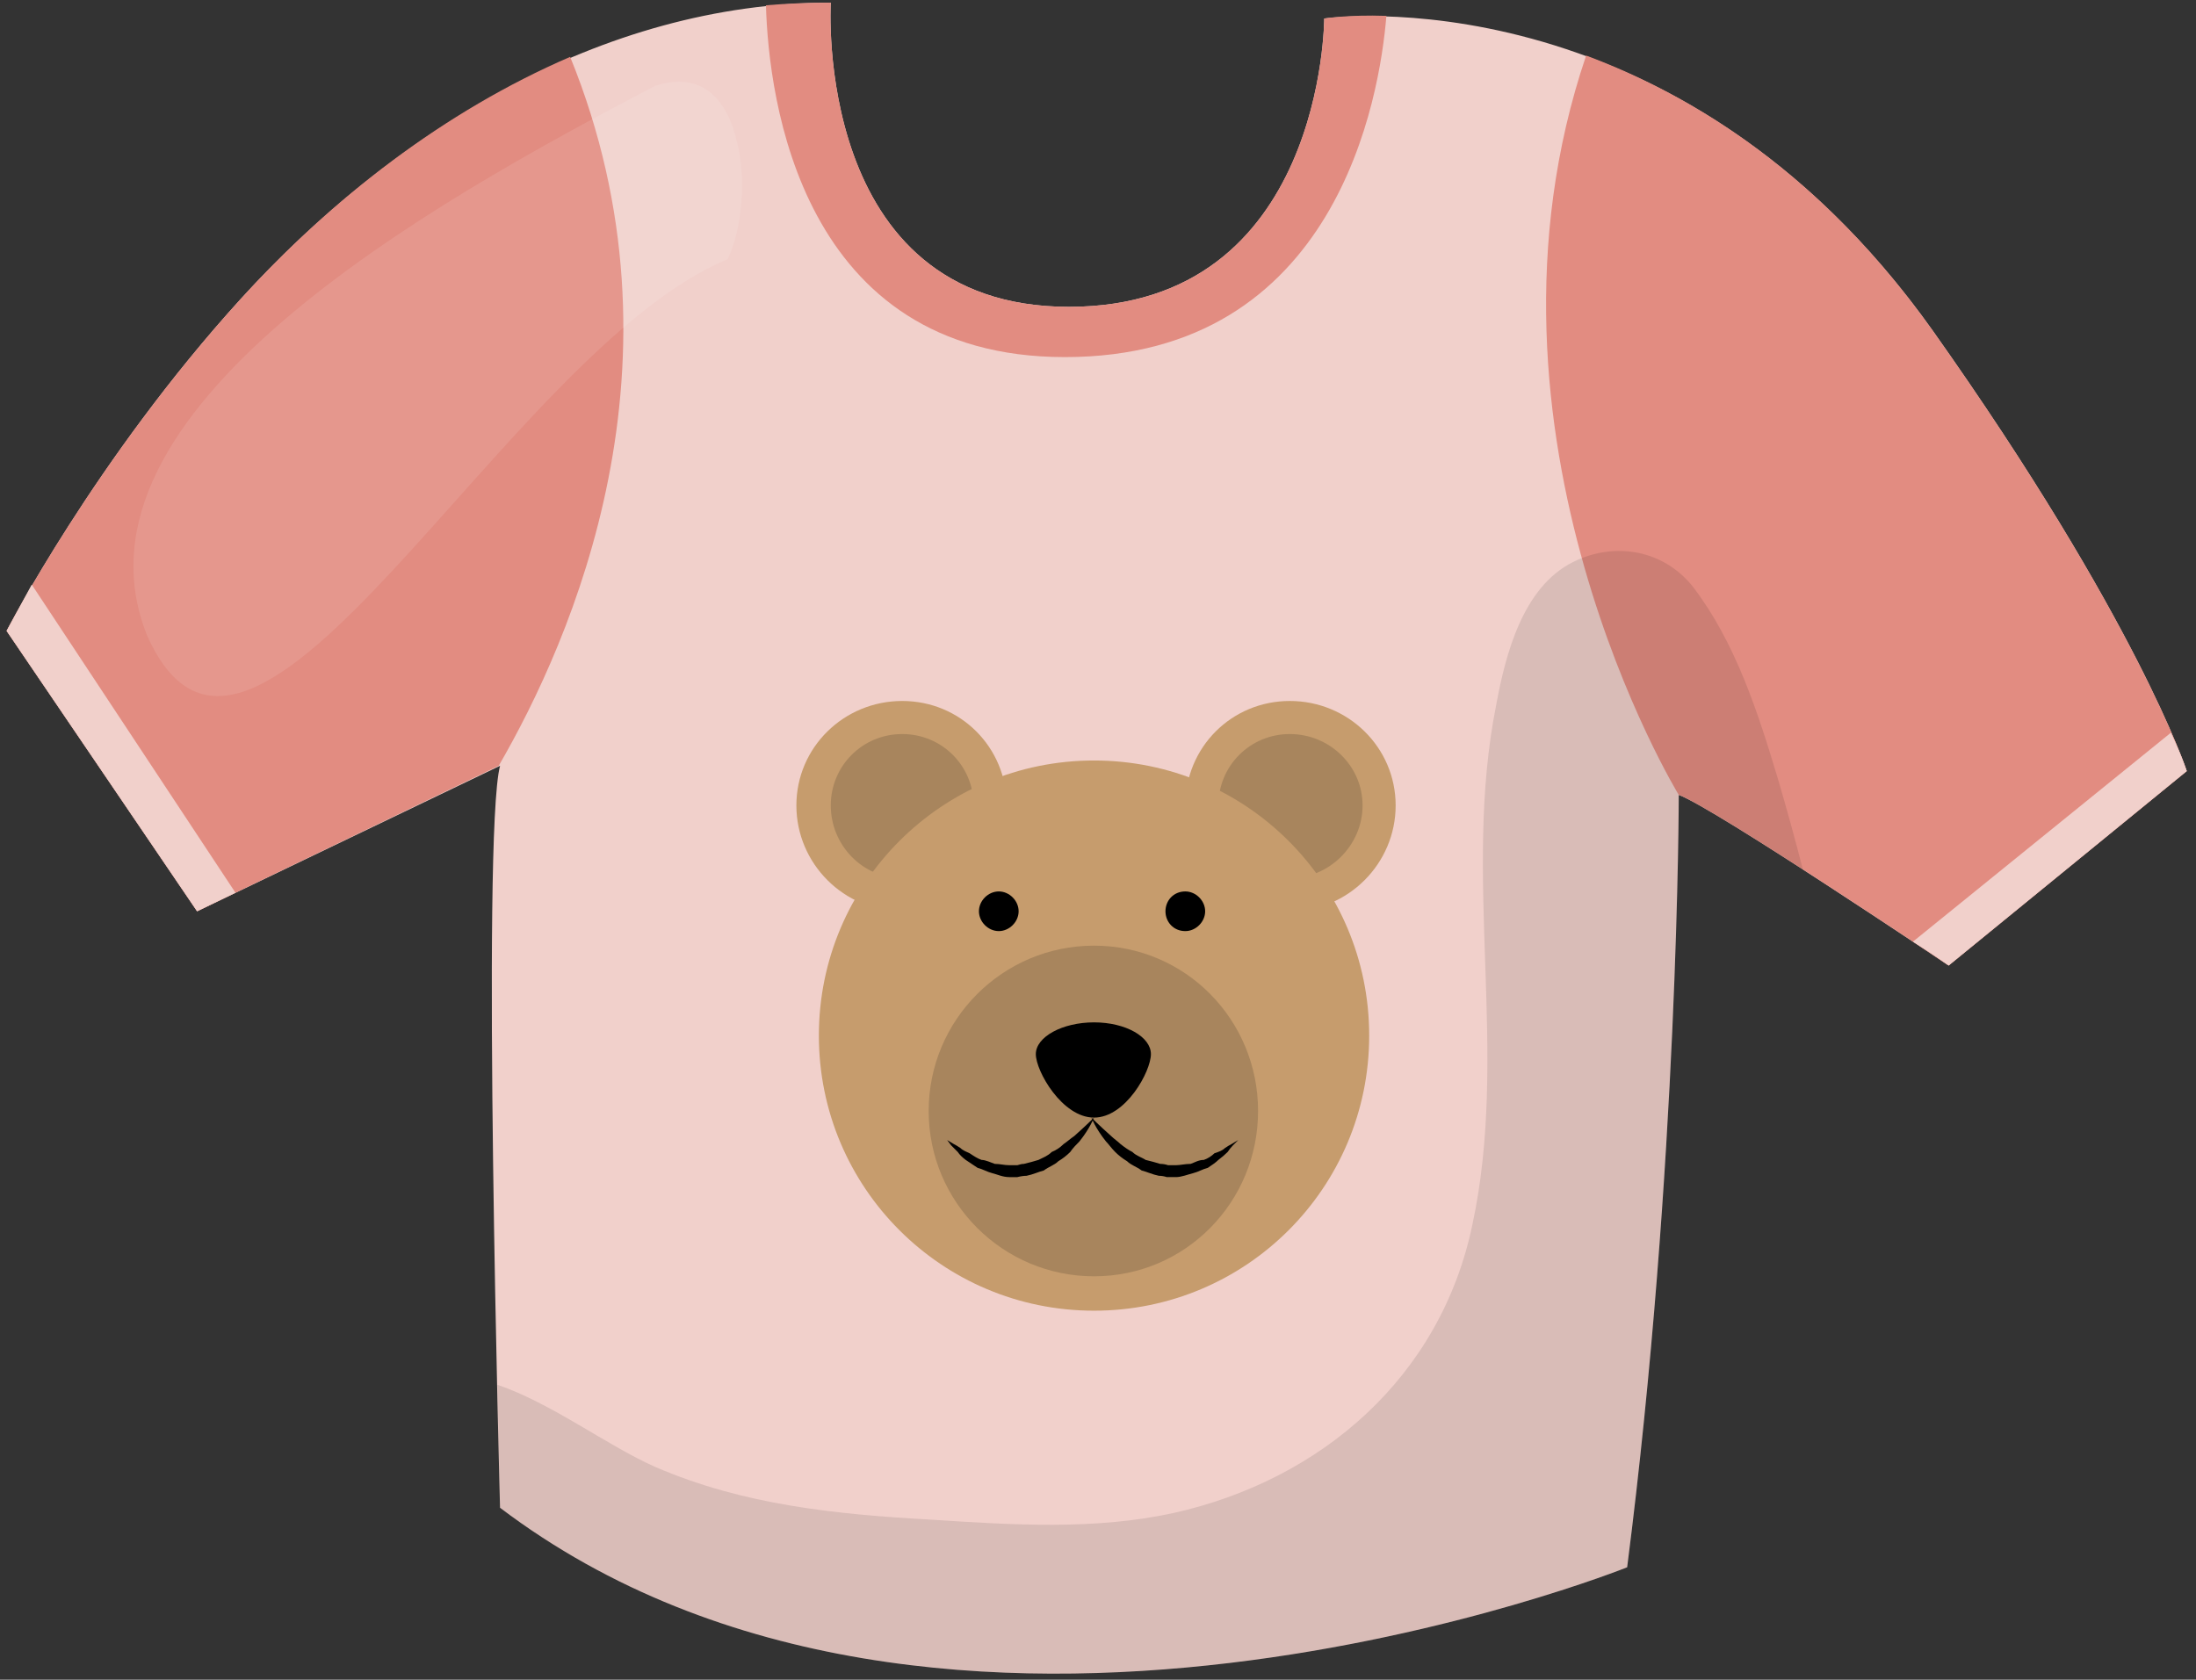 <svg version="1.2" xmlns="http://www.w3.org/2000/svg" viewBox="0 0 166 127" width="166" height="127">
	<rect x="0" y="0" width="166" height="127" fill="#333333" stroke="none"/>
	<title>810335_23745-NUTUZE-ai</title>
	<style>
		.s0 { fill: #f1d0cb } 
		.s1 { fill: #e28c81 } 
		.s2 { fill: #c69c6d } 
		.s3 { fill: #a8855d } 
		.s4 { fill: #000000 } 
		.s5 { opacity: .1;fill: #000000 } 
		.s6 { opacity: .1;fill: #ffffff } 
	</style>
	<g id="Objects">
		<g id="&lt;Group&gt;">
			<g id="&lt;Group&gt;">
				<g id="&lt;Group&gt;">
					<path id="&lt;Path&gt;" class="s0" d="m62.8 0.2c0 0-1.4 23 18 23 19.3 0 19.3-21.8 19.3-21.8 0 0 26.5-3.8 46 23.6 15.5 21.9 19.2 33.3 19.2 33.3l-18 14.7c0 0-17.7-11.9-20.4-12.9 0 0 0 28-3.9 58.4 0 0-51.8 20.8-85.2-4.5 0 0-1.4-50.8 0-56.1l-22.9 11-14.4-21.2c0 0 6.7-13 17.7-25.1 11.4-12.5 27.2-22.4 44.6-22.4z"/>
					<path id="&lt;Path&gt;" class="s1" d="m100.1 1.4c0 0 0 21.8-19.3 21.8-19.4 0-18-23-18-23q-2.5 0-4.9 0.2c0.2 7 2.6 26.6 22.6 26.6 20.6 0 23.8-19.7 24.3-25.8-2.9-0.1-4.7 0.2-4.7 0.2z"/>
					<path id="&lt;Path&gt;" class="s1" d="m37.7 57.9c5.5-9.5 14.8-30.5 5.4-53.6-9.5 4.1-18 10.7-24.9 18.3-11 12.1-17.7 25.1-17.7 25.1l14.4 21.2z"/>
					<path id="&lt;Path&gt;" class="s1" d="m165.3 58.3c0 0-3.7-11.4-19.2-33.3-8.3-11.7-17.9-17.7-26.2-20.8-9.7 28.6 7 55.9 7 55.9 2.7 1 20.4 12.9 20.4 12.9z"/>
					<path id="&lt;Path&gt;" class="s0" d="m2.4 44.2c-1.2 2.2-1.9 3.5-1.9 3.5l14.4 21.2 2.9-1.4z"/>
					<path id="&lt;Path&gt;" class="s0" d="m147.3 73l18-14.7c0 0-0.3-1-1.2-2.9l-19.5 15.8c1.6 1 2.7 1.8 2.7 1.8z"/>
				</g>
				<g id="&lt;Group&gt;">
					<path id="&lt;Path&gt;" class="s2" d="m76.1 60.9c0 4.4-3.5 8-7.9 8-4.4 0-8-3.6-8-8 0-4.4 3.6-7.9 8-7.9 4.4 0 7.9 3.5 7.9 7.9z"/>
					<path id="&lt;Path&gt;" class="s3" d="m73.6 60.9c0 3-2.4 5.5-5.4 5.5-3 0-5.4-2.5-5.4-5.5 0-3 2.4-5.4 5.4-5.4 3 0 5.4 2.4 5.4 5.4z"/>
					<path id="&lt;Path&gt;" class="s2" d="m105.5 60.9c0 4.4-3.6 8-8 8-4.4 0-7.9-3.6-7.9-8 0-4.4 3.5-7.9 7.9-7.9 4.4 0 8 3.5 8 7.9z"/>
					<path id="&lt;Path&gt;" class="s3" d="m103 60.9c0 3-2.5 5.5-5.5 5.5-3 0-5.4-2.5-5.4-5.5 0-3 2.4-5.4 5.4-5.4 3 0 5.5 2.4 5.5 5.4z"/>
					<path id="&lt;Path&gt;" class="s2" d="m103.5 78.3c0 11.5-9.3 20.8-20.8 20.8-11.5 0-20.8-9.3-20.8-20.8 0-11.5 9.3-20.8 20.8-20.8 11.5 0 20.8 9.3 20.8 20.8z"/>
					<path id="&lt;Path&gt;" class="s3" d="m95.1 84c0 6.9-5.5 12.5-12.4 12.5-6.9 0-12.5-5.6-12.5-12.5 0-6.9 5.6-12.5 12.5-12.5 6.9 0 12.4 5.6 12.4 12.5z"/>
					<path id="&lt;Path&gt;" class="s4" d="m77 68.9c0 0.8-0.7 1.5-1.5 1.5-0.8 0-1.5-0.7-1.5-1.5 0-0.8 0.7-1.5 1.5-1.5 0.8 0 1.5 0.7 1.5 1.5z"/>
					<path id="&lt;Path&gt;" class="s4" d="m91.1 68.9c0 0.8-0.7 1.5-1.5 1.5-0.9 0-1.5-0.7-1.5-1.5 0-0.8 0.6-1.5 1.5-1.5 0.8 0 1.5 0.7 1.5 1.5z"/>
					<path id="&lt;Path&gt;" class="s4" d="m87 79.7c0 1.3-1.9 4.8-4.3 4.8-2.4 0-4.4-3.5-4.4-4.8 0-1.3 2-2.4 4.4-2.4 2.4 0 4.3 1.1 4.3 2.4z"/>
					<g id="&lt;Group&gt;">
						<path id="&lt;Path&gt;" class="s4" d="m71.6 86.2q0 0 0.5 0.3 0.2 0.1 0.5 0.3c0.2 0.2 0.5 0.3 0.7 0.4 0.3 0.2 0.6 0.4 0.9 0.5 0.3 0 0.7 0.2 1 0.3 0.4 0 0.7 0.1 1.1 0.1h0.6q0.3-0.1 0.5-0.1c0.4-0.1 0.8-0.2 1.1-0.3 0.4-0.2 0.7-0.3 1-0.6q0.5-0.2 0.9-0.6c0.3-0.2 0.5-0.4 0.8-0.6 0.9-0.8 1.5-1.4 1.5-1.4 0 0-0.3 0.8-1.1 1.8-0.2 0.2-0.5 0.5-0.7 0.8q-0.4 0.4-0.9 0.7c-0.3 0.3-0.7 0.4-1.1 0.7-0.4 0.1-0.8 0.3-1.3 0.4q-0.3 0-0.7 0.1h-0.6c-0.5 0-0.9-0.2-1.3-0.3-0.4-0.1-0.7-0.3-1.1-0.4-0.3-0.2-0.6-0.4-0.9-0.6q-0.4-0.3-0.6-0.6-0.3-0.3-0.5-0.5-0.3-0.4-0.3-0.4z"/>
					</g>
					<g id="&lt;Group&gt;">
						<path id="&lt;Path&gt;" class="s4" d="m93.6 86.2q0 0-0.4 0.4-0.2 0.2-0.4 0.5-0.3 0.3-0.7 0.6c-0.2 0.2-0.5 0.4-0.8 0.6-0.4 0.1-0.7 0.3-1.1 0.4-0.4 0.1-0.9 0.3-1.3 0.3h-0.7q-0.3-0.1-0.6-0.1c-0.5-0.1-0.9-0.3-1.3-0.4-0.4-0.3-0.8-0.4-1.1-0.7q-0.5-0.3-0.9-0.7c-0.3-0.3-0.5-0.6-0.7-0.8-0.8-1-1.1-1.8-1.1-1.8 0 0 0.6 0.6 1.5 1.4 0.2 0.2 0.5 0.4 0.7 0.6q0.5 0.4 0.9 0.6c0.3 0.3 0.7 0.4 1 0.6 0.4 0.1 0.8 0.2 1.1 0.3q0.3 0 0.6 0.1h0.6c0.3 0 0.7-0.1 1.1-0.1 0.3-0.1 0.6-0.3 1-0.3 0.3-0.1 0.6-0.3 0.8-0.5 0.3-0.1 0.6-0.2 0.8-0.4q0.3-0.2 0.5-0.3 0.5-0.3 0.5-0.3z"/>
					</g>
				</g>
			</g>
			<path id="&lt;Path&gt;" class="s5" d="m134.4 58.9c-1.5-5-3.2-10.3-6.4-14.5-2.2-2.8-5.9-3.5-9.1-1.9-3.8 1.9-5.1 7-5.8 10.8-2.6 13 1 26.3-1.8 39.3-2.4 11.5-11.4 19.3-22.6 21.8-6 1.3-12.1 0.9-18.3 0.5-7.2-0.4-14.2-1.1-20.9-4-3.6-1.6-7.8-4.8-11.9-6.2 0.1 5.6 0.2 9.3 0.2 9.3 33.4 25.3 85.2 4.5 85.2 4.5 3.9-30.4 3.9-58.4 3.9-58.4 1.2 0.5 5.2 3 9.4 5.7q-0.9-3.5-1.9-6.9z"/>
			<path id="&lt;Compound Path&gt;" class="s6" d="m55 19.6c-16.9 7-36 46.3-43.9 28.4-6.7-16.9 21.4-32.6 38.4-41.5 3.6-1.2 5.5 1.1 6.2 4.2 0.8 3 0.3 6.9-0.7 8.9z"/>
		</g>
	</g>
</svg>